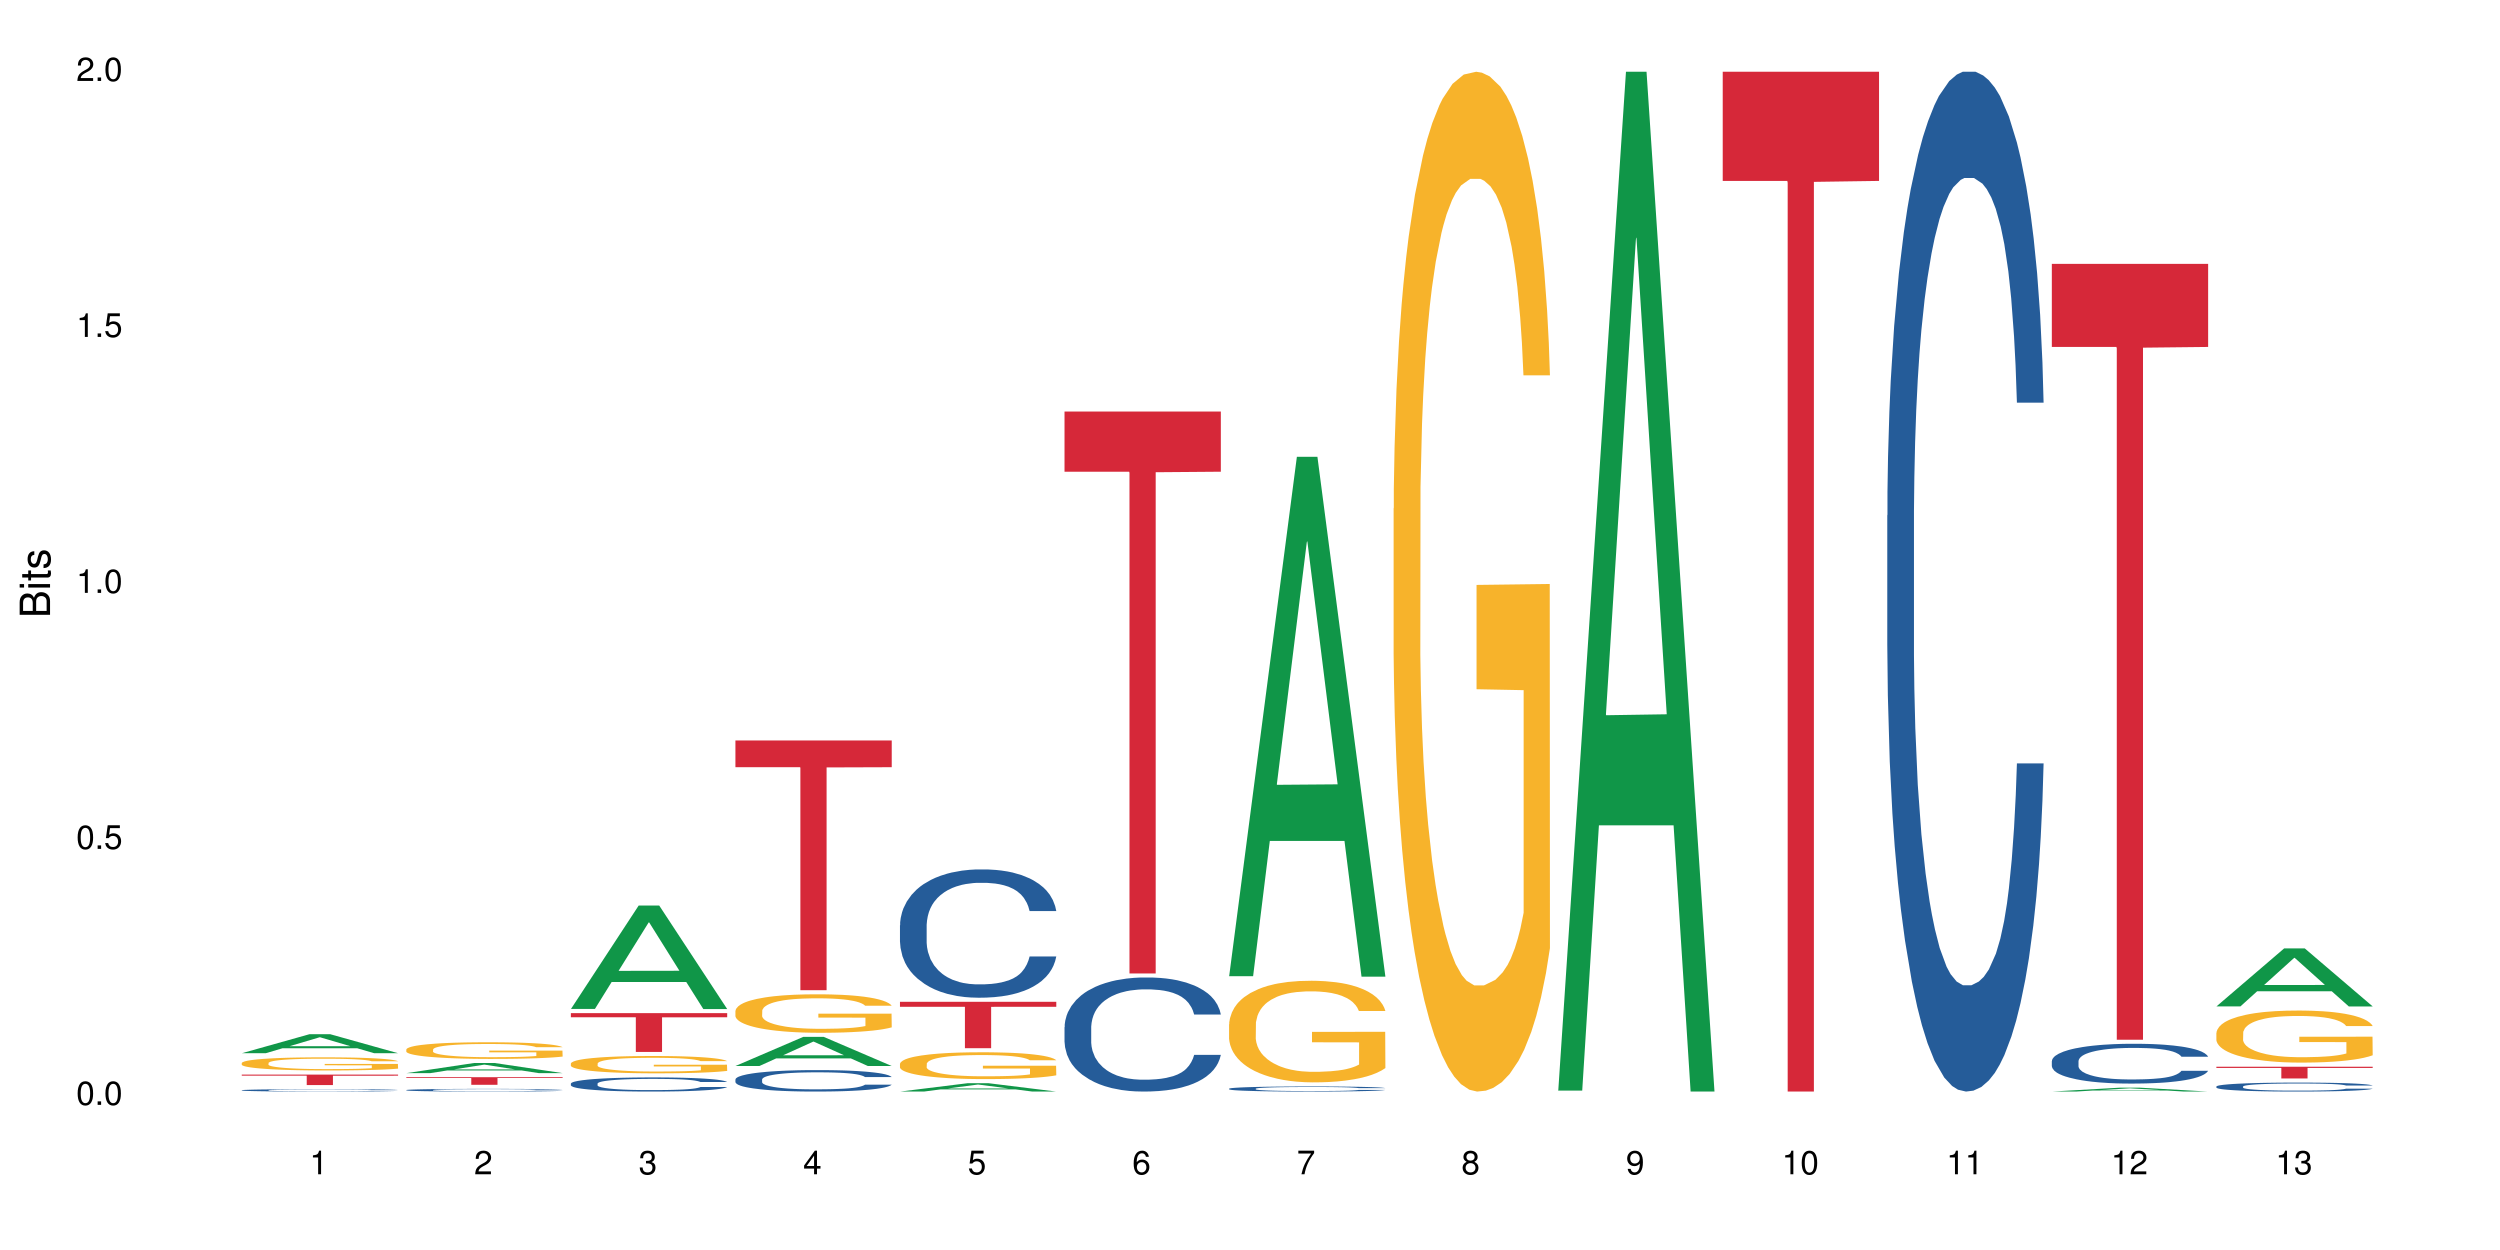<?xml version="1.0" encoding="UTF-8"?>
<svg xmlns="http://www.w3.org/2000/svg" xmlns:xlink="http://www.w3.org/1999/xlink" width="720pt" height="360pt" viewBox="0 0 720 360" version="1.1">
<defs>
<g>
<symbol overflow="visible" id="glyph0-0">
<path style="stroke:none;" d=""/>
</symbol>
<symbol overflow="visible" id="glyph0-1">
<path style="stroke:none;" d="M 2.641 -6.797 C 2 -6.797 1.422 -6.531 1.078 -6.047 C 0.641 -5.453 0.406 -4.547 0.406 -3.297 C 0.406 -1 1.188 0.219 2.641 0.219 C 4.078 0.219 4.859 -1 4.859 -3.234 C 4.859 -4.562 4.656 -5.438 4.203 -6.047 C 3.844 -6.531 3.281 -6.797 2.641 -6.797 Z M 2.641 -6.047 C 3.547 -6.047 4 -5.125 4 -3.312 C 4 -1.375 3.562 -0.484 2.625 -0.484 C 1.734 -0.484 1.281 -1.422 1.281 -3.281 C 1.281 -5.141 1.734 -6.047 2.641 -6.047 Z M 2.641 -6.047 "/>
</symbol>
<symbol overflow="visible" id="glyph0-2">
<path style="stroke:none;" d="M 1.828 -1 L 0.828 -1 L 0.828 0 L 1.828 0 Z M 1.828 -1 "/>
</symbol>
<symbol overflow="visible" id="glyph0-3">
<path style="stroke:none;" d="M 4.562 -6.797 L 1.062 -6.797 L 0.547 -3.094 L 1.328 -3.094 C 1.719 -3.562 2.047 -3.734 2.578 -3.734 C 3.484 -3.734 4.062 -3.109 4.062 -2.094 C 4.062 -1.125 3.484 -0.531 2.578 -0.531 C 1.828 -0.531 1.375 -0.906 1.188 -1.672 L 0.328 -1.672 C 0.453 -1.109 0.547 -0.844 0.75 -0.594 C 1.125 -0.078 1.828 0.219 2.594 0.219 C 3.969 0.219 4.922 -0.781 4.922 -2.219 C 4.922 -3.562 4.031 -4.484 2.719 -4.484 C 2.25 -4.484 1.859 -4.359 1.469 -4.062 L 1.734 -5.969 L 4.562 -5.969 Z M 4.562 -6.797 "/>
</symbol>
<symbol overflow="visible" id="glyph0-4">
<path style="stroke:none;" d="M 2.484 -4.844 L 2.484 0 L 3.328 0 L 3.328 -6.797 L 2.766 -6.797 C 2.469 -5.75 2.281 -5.609 0.984 -5.453 L 0.984 -4.844 Z M 2.484 -4.844 "/>
</symbol>
<symbol overflow="visible" id="glyph0-5">
<path style="stroke:none;" d="M 4.859 -0.828 L 1.281 -0.828 C 1.359 -1.391 1.672 -1.75 2.5 -2.234 L 3.469 -2.75 C 4.406 -3.266 4.906 -3.969 4.906 -4.812 C 4.906 -5.375 4.672 -5.906 4.266 -6.266 C 3.859 -6.625 3.375 -6.797 2.719 -6.797 C 1.859 -6.797 1.219 -6.5 0.844 -5.922 C 0.609 -5.562 0.5 -5.125 0.484 -4.438 L 1.328 -4.438 C 1.359 -4.906 1.406 -5.188 1.531 -5.406 C 1.75 -5.812 2.188 -6.062 2.703 -6.062 C 3.469 -6.062 4.031 -5.516 4.031 -4.781 C 4.031 -4.25 3.719 -3.797 3.125 -3.438 L 2.234 -2.938 C 0.812 -2.141 0.406 -1.5 0.328 0 L 4.859 0 Z M 4.859 -0.828 "/>
</symbol>
<symbol overflow="visible" id="glyph0-6">
<path style="stroke:none;" d="M 2.125 -3.125 L 2.578 -3.125 C 3.516 -3.125 3.984 -2.703 3.984 -1.891 C 3.984 -1.031 3.469 -0.531 2.578 -0.531 C 1.656 -0.531 1.203 -0.984 1.156 -1.969 L 0.312 -1.969 C 0.344 -1.422 0.438 -1.078 0.609 -0.766 C 0.953 -0.109 1.625 0.219 2.547 0.219 C 3.953 0.219 4.859 -0.609 4.859 -1.906 C 4.859 -2.766 4.516 -3.25 3.703 -3.516 C 4.344 -3.766 4.656 -4.25 4.656 -4.938 C 4.656 -6.109 3.875 -6.797 2.578 -6.797 C 1.203 -6.797 0.484 -6.047 0.453 -4.609 L 1.297 -4.609 C 1.312 -5.016 1.344 -5.25 1.453 -5.453 C 1.641 -5.828 2.062 -6.062 2.594 -6.062 C 3.344 -6.062 3.797 -5.625 3.797 -4.906 C 3.797 -4.422 3.609 -4.141 3.25 -3.984 C 3.016 -3.891 2.719 -3.844 2.125 -3.844 Z M 2.125 -3.125 "/>
</symbol>
<symbol overflow="visible" id="glyph0-7">
<path style="stroke:none;" d="M 3.141 -1.625 L 3.141 0 L 3.984 0 L 3.984 -1.625 L 4.984 -1.625 L 4.984 -2.391 L 3.984 -2.391 L 3.984 -6.797 L 3.359 -6.797 L 0.266 -2.516 L 0.266 -1.625 Z M 3.141 -2.391 L 1 -2.391 L 3.141 -5.359 Z M 3.141 -2.391 "/>
</symbol>
<symbol overflow="visible" id="glyph0-8">
<path style="stroke:none;" d="M 4.781 -5.031 C 4.609 -6.141 3.891 -6.797 2.844 -6.797 C 2.094 -6.797 1.422 -6.438 1.031 -5.828 C 0.609 -5.172 0.406 -4.344 0.406 -3.094 C 0.406 -1.953 0.578 -1.234 0.984 -0.625 C 1.359 -0.078 1.953 0.219 2.703 0.219 C 3.984 0.219 4.922 -0.734 4.922 -2.078 C 4.922 -3.344 4.062 -4.234 2.844 -4.234 C 2.172 -4.234 1.641 -3.969 1.281 -3.469 C 1.281 -5.125 1.828 -6.047 2.797 -6.047 C 3.391 -6.047 3.797 -5.672 3.938 -5.031 Z M 2.734 -3.484 C 3.547 -3.484 4.062 -2.922 4.062 -2 C 4.062 -1.156 3.484 -0.531 2.703 -0.531 C 1.922 -0.531 1.328 -1.188 1.328 -2.047 C 1.328 -2.891 1.906 -3.484 2.734 -3.484 Z M 2.734 -3.484 "/>
</symbol>
<symbol overflow="visible" id="glyph0-9">
<path style="stroke:none;" d="M 4.984 -6.797 L 0.438 -6.797 L 0.438 -5.969 L 4.109 -5.969 C 2.5 -3.656 1.828 -2.234 1.328 0 L 2.219 0 C 2.594 -2.172 3.453 -4.047 4.984 -6.094 Z M 4.984 -6.797 "/>
</symbol>
<symbol overflow="visible" id="glyph0-10">
<path style="stroke:none;" d="M 3.75 -3.578 C 4.453 -4 4.688 -4.344 4.688 -4.984 C 4.688 -6.047 3.844 -6.797 2.641 -6.797 C 1.438 -6.797 0.594 -6.047 0.594 -4.984 C 0.594 -4.359 0.828 -4.016 1.516 -3.578 C 0.734 -3.203 0.359 -2.641 0.359 -1.891 C 0.359 -0.641 1.297 0.219 2.641 0.219 C 3.984 0.219 4.922 -0.641 4.922 -1.875 C 4.922 -2.641 4.531 -3.203 3.75 -3.578 Z M 2.641 -6.047 C 3.359 -6.047 3.812 -5.625 3.812 -4.969 C 3.812 -4.344 3.344 -3.922 2.641 -3.922 C 1.922 -3.922 1.453 -4.344 1.453 -4.984 C 1.453 -5.625 1.922 -6.047 2.641 -6.047 Z M 2.641 -3.203 C 3.484 -3.203 4.062 -2.672 4.062 -1.875 C 4.062 -1.062 3.484 -0.531 2.625 -0.531 C 1.797 -0.531 1.219 -1.078 1.219 -1.875 C 1.219 -2.672 1.797 -3.203 2.641 -3.203 Z M 2.641 -3.203 "/>
</symbol>
<symbol overflow="visible" id="glyph0-11">
<path style="stroke:none;" d="M 0.516 -1.547 C 0.672 -0.438 1.406 0.219 2.438 0.219 C 3.188 0.219 3.859 -0.141 4.266 -0.75 C 4.688 -1.406 4.891 -2.25 4.891 -3.484 C 4.891 -4.625 4.703 -5.359 4.312 -5.953 C 3.938 -6.5 3.344 -6.797 2.594 -6.797 C 1.297 -6.797 0.359 -5.844 0.359 -4.516 C 0.359 -3.25 1.234 -2.344 2.453 -2.344 C 3.094 -2.344 3.562 -2.578 4.016 -3.109 C 4 -1.453 3.469 -0.531 2.5 -0.531 C 1.906 -0.531 1.484 -0.906 1.359 -1.547 Z M 2.578 -6.062 C 3.375 -6.062 3.969 -5.406 3.969 -4.531 C 3.969 -3.688 3.375 -3.094 2.547 -3.094 C 1.734 -3.094 1.234 -3.672 1.234 -4.578 C 1.234 -5.438 1.797 -6.062 2.578 -6.062 Z M 2.578 -6.062 "/>
</symbol>
<symbol overflow="visible" id="glyph1-0">
<path style="stroke:none;" d=""/>
</symbol>
<symbol overflow="visible" id="glyph1-1">
<path style="stroke:none;" d="M 0 -0.953 L 0 -4.891 C 0 -5.719 -0.234 -6.344 -0.734 -6.797 C -1.188 -7.234 -1.812 -7.469 -2.5 -7.469 C -3.547 -7.469 -4.188 -7 -4.625 -5.875 C -4.984 -6.672 -5.641 -7.094 -6.531 -7.094 C -7.156 -7.094 -7.734 -6.859 -8.141 -6.391 C -8.562 -5.938 -8.75 -5.344 -8.75 -4.5 L -8.75 -0.953 Z M -4.984 -2.062 L -7.766 -2.062 L -7.766 -4.219 C -7.766 -4.844 -7.688 -5.203 -7.453 -5.5 C -7.219 -5.812 -6.859 -5.969 -6.375 -5.969 C -5.906 -5.969 -5.531 -5.812 -5.297 -5.5 C -5.062 -5.203 -4.984 -4.844 -4.984 -4.219 Z M -0.984 -2.062 L -4 -2.062 L -4 -4.781 C -4 -5.328 -3.859 -5.688 -3.578 -5.953 C -3.297 -6.219 -2.922 -6.359 -2.484 -6.359 C -2.062 -6.359 -1.688 -6.219 -1.406 -5.953 C -1.109 -5.688 -0.984 -5.328 -0.984 -4.781 Z M -0.984 -2.062 "/>
</symbol>
<symbol overflow="visible" id="glyph1-2">
<path style="stroke:none;" d="M -6.281 -1.797 L -6.281 -0.797 L 0 -0.797 L 0 -1.797 Z M -8.75 -1.797 L -8.75 -0.797 L -7.484 -0.797 L -7.484 -1.797 Z M -8.75 -1.797 "/>
</symbol>
<symbol overflow="visible" id="glyph1-3">
<path style="stroke:none;" d="M -6.281 -3.047 L -6.281 -2.016 L -8.016 -2.016 L -8.016 -1.016 L -6.281 -1.016 L -6.281 -0.172 L -5.469 -0.172 L -5.469 -1.016 L -0.719 -1.016 C -0.078 -1.016 0.281 -1.453 0.281 -2.234 C 0.281 -2.469 0.25 -2.719 0.188 -3.047 L -0.641 -3.047 C -0.609 -2.922 -0.594 -2.766 -0.594 -2.562 C -0.594 -2.141 -0.719 -2.016 -1.156 -2.016 L -5.469 -2.016 L -5.469 -3.047 Z M -6.281 -3.047 "/>
</symbol>
<symbol overflow="visible" id="glyph1-4">
<path style="stroke:none;" d="M -4.531 -5.25 C -5.766 -5.25 -6.469 -4.422 -6.469 -2.969 C -6.469 -1.516 -5.719 -0.562 -4.547 -0.562 C -3.562 -0.562 -3.094 -1.062 -2.734 -2.562 L -2.516 -3.484 C -2.344 -4.188 -2.094 -4.469 -1.625 -4.469 C -1.047 -4.469 -0.641 -3.875 -0.641 -3 C -0.641 -2.453 -0.797 -2 -1.062 -1.75 C -1.25 -1.594 -1.422 -1.531 -1.875 -1.469 L -1.875 -0.406 C -0.422 -0.453 0.281 -1.266 0.281 -2.922 C 0.281 -4.5 -0.5 -5.516 -1.719 -5.516 C -2.656 -5.516 -3.172 -4.984 -3.469 -3.734 L -3.703 -2.766 C -3.891 -1.953 -4.156 -1.609 -4.594 -1.609 C -5.172 -1.609 -5.547 -2.125 -5.547 -2.938 C -5.547 -3.75 -5.203 -4.172 -4.531 -4.203 Z M -4.531 -5.25 "/>
</symbol>
</g>
</defs>
<g id="surface127773">
<rect x="0" y="0" width="720" height="360" style="fill:rgb(100%,100%,100%);fill-opacity:1;stroke:none;"/>
<path style=" stroke:none;fill-rule:nonzero;fill:rgb(6.275%,58.824%,28.235%);fill-opacity:1;" d="M 69.629 303.324 L 69.676 303.32 L 89.156 297.844 L 95.074 297.844 L 114.648 303.328 L 107.773 303.328 L 102.867 301.898 L 81.367 301.898 L 76.555 303.324 L 69.629 303.324 L 83.434 301.305 L 100.895 301.301 L 92.188 298.738 L 92.09 298.734 L 91.996 298.75 L 83.387 301.301 L 83.434 301.305 Z M 69.629 303.324 "/>
<path style=" stroke:none;fill-rule:nonzero;fill:rgb(14.51%,36.078%,60%);fill-opacity:1;" d="M 69.629 313.98 L 69.684 313.98 L 69.684 313.965 L 69.848 313.941 L 70.234 313.91 L 70.617 313.891 L 71.605 313.855 L 72.977 313.816 L 74.406 313.789 L 75.449 313.773 L 76.383 313.762 L 78.523 313.738 L 79.895 313.727 L 81.379 313.715 L 83.191 313.703 L 84.508 313.699 L 87.473 313.688 L 89.668 313.684 L 97.246 313.684 L 98.84 313.688 L 100.594 313.691 L 102.078 313.699 L 104.656 313.711 L 106.965 313.73 L 108.008 313.738 L 109.652 313.758 L 110.918 313.777 L 111.797 313.793 L 112.785 313.816 L 113.66 313.848 L 114.32 313.879 L 114.648 313.906 L 106.965 313.906 L 106.578 313.879 L 106.141 313.859 L 105.316 313.836 L 104.492 313.816 L 103.34 313.797 L 102.297 313.785 L 100.871 313.773 L 99.605 313.766 L 98.289 313.762 L 97.027 313.758 L 94.609 313.754 L 90.766 313.754 L 88.625 313.762 L 87.473 313.766 L 85.824 313.773 L 84.672 313.781 L 83.301 313.793 L 82.367 313.805 L 81.215 313.82 L 80.391 313.836 L 79.457 313.855 L 78.906 313.871 L 78.414 313.891 L 77.977 313.91 L 77.645 313.934 L 77.426 313.957 L 77.316 313.977 L 77.316 314.074 L 77.426 314.098 L 77.699 314.125 L 78.414 314.164 L 79.457 314.195 L 80.664 314.223 L 81.816 314.242 L 82.477 314.25 L 83.355 314.262 L 84.727 314.273 L 86.703 314.285 L 87.855 314.293 L 89.613 314.297 L 91.426 314.301 L 93.844 314.301 L 95.984 314.297 L 97.41 314.293 L 98.895 314.289 L 100.926 314.277 L 102.188 314.266 L 103.285 314.254 L 104.109 314.242 L 104.656 314.234 L 105.48 314.215 L 106.141 314.191 L 106.633 314.172 L 106.965 314.148 L 114.648 314.148 L 114.32 314.176 L 113.828 314.199 L 113.332 314.219 L 112.562 314.238 L 111.688 314.258 L 110.422 314.281 L 109.379 314.297 L 108.008 314.312 L 106.746 314.324 L 105.371 314.332 L 103.34 314.348 L 102.023 314.352 L 100.594 314.359 L 98.895 314.363 L 96.75 314.367 L 94.445 314.371 L 90 314.371 L 88.297 314.367 L 86.047 314.359 L 83.246 314.352 L 81.215 314.34 L 79.621 314.324 L 78.25 314.312 L 76.711 314.297 L 74.734 314.27 L 73.527 314.246 L 72.703 314.23 L 71.77 314.203 L 71.113 314.184 L 70.344 314.148 L 69.793 314.102 L 69.629 314.07 Z M 69.629 313.98 "/>
<path style=" stroke:none;fill-rule:nonzero;fill:rgb(96.863%,70.196%,16.863%);fill-opacity:1;" d="M 69.629 306.133 L 69.684 306.129 L 69.684 306.059 L 69.902 305.902 L 70.453 305.688 L 71.168 305.512 L 71.934 305.375 L 72.43 305.301 L 73.254 305.199 L 73.965 305.121 L 75.777 304.965 L 78.086 304.82 L 79.348 304.758 L 80.773 304.699 L 82.805 304.633 L 83.738 304.609 L 86.594 304.555 L 89.832 304.52 L 93.402 304.508 L 95.051 304.512 L 97.301 304.527 L 100.375 304.566 L 102.133 304.598 L 103.504 304.633 L 104.934 304.68 L 106.688 304.746 L 108.336 304.832 L 109.652 304.914 L 110.973 305.02 L 112.07 305.129 L 113.004 305.25 L 113.828 305.395 L 114.32 305.516 L 114.648 305.637 L 107.02 305.637 L 106.578 305.516 L 106.086 305.422 L 105.262 305.309 L 104.438 305.227 L 103.613 305.16 L 102.078 305.07 L 100.758 305.016 L 99.113 304.965 L 97.52 304.934 L 95.707 304.914 L 94.609 304.906 L 91.699 304.906 L 89.066 304.93 L 87.527 304.961 L 86.43 304.988 L 84.891 305.039 L 83.961 305.082 L 83.41 305.109 L 81.762 305.215 L 80.664 305.312 L 80.062 305.379 L 79.293 305.48 L 78.742 305.574 L 78.141 305.715 L 77.809 305.816 L 77.371 306.051 L 77.316 306.676 L 77.48 306.809 L 77.809 306.949 L 78.25 307.074 L 78.906 307.203 L 79.566 307.305 L 80.719 307.441 L 81.707 307.531 L 82.477 307.59 L 83.961 307.684 L 84.562 307.715 L 85.992 307.777 L 87.473 307.824 L 89.285 307.867 L 90.656 307.887 L 92.855 307.902 L 95.652 307.902 L 98.949 307.883 L 101.035 307.855 L 102.461 307.828 L 103.395 307.805 L 104.547 307.766 L 105.371 307.73 L 106.141 307.691 L 107.074 307.633 L 107.074 306.809 L 93.512 306.805 L 93.512 306.414 L 114.594 306.414 L 114.648 307.766 L 113.496 307.859 L 112.07 307.949 L 110.699 308.02 L 109.27 308.078 L 107.238 308.141 L 105.59 308.184 L 103.066 308.23 L 100.758 308.262 L 98.344 308.285 L 96.203 308.293 L 93.676 308.297 L 91.426 308.293 L 89.012 308.27 L 87.09 308.242 L 85.332 308.207 L 83.574 308.164 L 81.379 308.09 L 79.953 308.031 L 78.469 307.961 L 76.988 307.871 L 75.668 307.777 L 74.789 307.707 L 73.91 307.625 L 72.977 307.52 L 72.102 307.402 L 71.441 307.293 L 70.836 307.172 L 70.398 307.059 L 69.957 306.902 L 69.738 306.777 L 69.629 306.672 Z M 69.629 306.133 "/>
<path style=" stroke:none;fill-rule:nonzero;fill:rgb(83.922%,15.686%,22.353%);fill-opacity:1;" d="M 69.629 309.477 L 114.648 309.477 L 114.648 309.801 L 95.887 309.805 L 95.887 312.504 L 88.34 312.504 L 88.34 309.809 L 88.23 309.801 L 69.629 309.801 Z M 69.629 309.477 "/>
<path style=" stroke:none;fill-rule:nonzero;fill:rgb(6.275%,58.824%,28.235%);fill-opacity:1;" d="M 117.02 309.059 L 117.066 309.055 L 136.547 306.145 L 142.465 306.145 L 162.039 309.059 L 155.164 309.059 L 150.258 308.301 L 128.758 308.301 L 123.945 309.059 L 117.02 309.059 L 130.824 307.984 L 148.285 307.98 L 139.578 306.621 L 139.48 306.617 L 139.387 306.625 L 130.777 307.98 L 130.824 307.984 Z M 117.02 309.059 "/>
<path style=" stroke:none;fill-rule:nonzero;fill:rgb(14.51%,36.078%,60%);fill-opacity:1;" d="M 117.02 313.934 L 117.074 313.934 L 117.074 313.914 L 117.238 313.887 L 117.625 313.855 L 118.008 313.832 L 118.996 313.789 L 120.367 313.75 L 121.797 313.719 L 122.84 313.699 L 123.773 313.684 L 125.914 313.66 L 127.285 313.645 L 128.77 313.633 L 130.582 313.621 L 131.898 313.613 L 134.863 313.602 L 137.059 313.598 L 138.762 313.594 L 142.441 313.594 L 144.637 313.598 L 146.23 313.602 L 147.984 313.609 L 149.469 313.613 L 152.047 313.629 L 154.355 313.648 L 155.398 313.66 L 157.043 313.684 L 158.309 313.703 L 159.188 313.723 L 160.176 313.75 L 161.051 313.781 L 161.711 313.816 L 162.039 313.848 L 154.355 313.848 L 153.969 313.82 L 153.531 313.797 L 152.707 313.77 L 151.883 313.746 L 150.73 313.727 L 149.688 313.715 L 148.262 313.699 L 146.996 313.691 L 145.68 313.684 L 144.418 313.68 L 142 313.676 L 138.156 313.676 L 136.016 313.684 L 134.863 313.688 L 133.215 313.699 L 132.062 313.707 L 130.691 313.723 L 129.758 313.734 L 128.605 313.754 L 127.781 313.77 L 126.848 313.793 L 126.297 313.809 L 125.805 313.828 L 125.367 313.852 L 125.035 313.879 L 124.816 313.902 L 124.707 313.93 L 124.707 314.039 L 124.816 314.066 L 125.09 314.094 L 125.805 314.137 L 126.848 314.176 L 128.055 314.203 L 129.207 314.227 L 129.867 314.234 L 130.746 314.246 L 132.117 314.262 L 134.094 314.277 L 135.246 314.281 L 137.004 314.285 L 138.816 314.289 L 141.234 314.289 L 143.375 314.285 L 144.801 314.285 L 146.285 314.277 L 148.316 314.266 L 149.578 314.254 L 150.676 314.242 L 151.5 314.227 L 152.047 314.215 L 152.871 314.195 L 153.531 314.172 L 154.023 314.145 L 154.355 314.121 L 162.039 314.121 L 161.711 314.148 L 161.219 314.176 L 160.723 314.199 L 159.953 314.223 L 159.074 314.246 L 157.812 314.27 L 156.77 314.285 L 155.398 314.305 L 154.137 314.316 L 152.762 314.328 L 150.73 314.344 L 149.414 314.352 L 147.984 314.355 L 146.285 314.363 L 144.141 314.367 L 141.836 314.371 L 137.391 314.371 L 135.688 314.367 L 133.438 314.359 L 130.637 314.348 L 128.605 314.332 L 127.012 314.32 L 125.641 314.305 L 124.102 314.285 L 122.125 314.258 L 120.918 314.23 L 120.094 314.211 L 119.16 314.184 L 118.504 314.16 L 117.734 314.121 L 117.184 314.07 L 117.02 314.031 Z M 117.02 313.934 "/>
<path style=" stroke:none;fill-rule:nonzero;fill:rgb(96.863%,70.196%,16.863%);fill-opacity:1;" d="M 117.02 302.223 L 117.074 302.219 L 117.074 302.133 L 117.293 301.934 L 117.844 301.664 L 118.559 301.441 L 119.324 301.266 L 119.82 301.172 L 120.645 301.043 L 121.355 300.945 L 123.168 300.75 L 125.477 300.566 L 126.738 300.484 L 128.164 300.41 L 130.195 300.328 L 131.129 300.297 L 133.984 300.227 L 137.223 300.184 L 140.793 300.172 L 142.441 300.176 L 144.691 300.191 L 147.766 300.242 L 149.523 300.285 L 150.895 300.328 L 152.324 300.387 L 154.078 300.473 L 155.727 300.578 L 157.043 300.684 L 158.363 300.812 L 159.461 300.953 L 160.395 301.109 L 161.219 301.293 L 161.711 301.445 L 162.039 301.598 L 154.41 301.598 L 153.969 301.445 L 153.477 301.328 L 152.652 301.184 L 151.828 301.078 L 151.004 300.992 L 149.469 300.879 L 148.148 300.809 L 146.504 300.75 L 144.91 300.711 L 143.098 300.684 L 142 300.676 L 139.09 300.676 L 136.457 300.703 L 134.918 300.738 L 133.82 300.773 L 132.281 300.84 L 131.352 300.895 L 130.801 300.93 L 129.152 301.062 L 128.055 301.188 L 127.453 301.27 L 126.684 301.402 L 126.133 301.52 L 125.531 301.695 L 125.199 301.824 L 124.762 302.125 L 124.707 302.91 L 124.871 303.078 L 125.199 303.258 L 125.641 303.414 L 126.297 303.582 L 126.957 303.707 L 128.109 303.879 L 129.098 303.992 L 129.867 304.066 L 131.352 304.188 L 131.953 304.227 L 133.383 304.305 L 134.863 304.367 L 136.676 304.418 L 138.047 304.445 L 140.246 304.465 L 143.043 304.465 L 146.34 304.441 L 148.426 304.406 L 149.852 304.371 L 150.785 304.34 L 151.938 304.293 L 152.762 304.246 L 153.531 304.199 L 154.465 304.125 L 154.465 303.078 L 140.902 303.074 L 140.902 302.582 L 161.984 302.578 L 162.039 304.293 L 160.887 304.41 L 159.461 304.523 L 158.086 304.609 L 156.66 304.684 L 154.629 304.77 L 152.98 304.82 L 150.457 304.883 L 148.148 304.922 L 145.734 304.949 L 143.594 304.961 L 141.066 304.965 L 138.816 304.957 L 136.402 304.93 L 134.48 304.895 L 132.723 304.852 L 130.965 304.797 L 128.77 304.703 L 127.34 304.629 L 125.859 304.535 L 124.379 304.426 L 123.059 304.309 L 122.18 304.219 L 121.301 304.113 L 120.367 303.98 L 119.492 303.832 L 118.832 303.695 L 118.227 303.543 L 117.789 303.398 L 117.348 303.199 L 117.129 303.043 L 117.02 302.906 Z M 117.02 302.223 "/>
<path style=" stroke:none;fill-rule:nonzero;fill:rgb(83.922%,15.686%,22.353%);fill-opacity:1;" d="M 117.02 310.238 L 162.039 310.238 L 162.039 310.473 L 143.277 310.473 L 143.277 312.414 L 135.73 312.414 L 135.73 310.477 L 135.617 310.473 L 117.02 310.473 Z M 117.02 310.238 "/>
<path style=" stroke:none;fill-rule:nonzero;fill:rgb(6.275%,58.824%,28.235%);fill-opacity:1;" d="M 164.41 290.578 L 164.457 290.551 L 183.938 260.797 L 189.855 260.797 L 209.43 290.605 L 202.555 290.605 L 197.648 282.824 L 176.148 282.824 L 171.336 290.578 L 164.41 290.578 L 178.215 279.605 L 195.676 279.578 L 186.969 265.668 L 186.871 265.641 L 186.777 265.723 L 178.168 279.578 L 178.215 279.605 Z M 164.41 290.578 "/>
<path style=" stroke:none;fill-rule:nonzero;fill:rgb(14.51%,36.078%,60%);fill-opacity:1;" d="M 164.41 312.07 L 164.465 312.066 L 164.465 311.977 L 164.629 311.836 L 165.016 311.656 L 165.398 311.535 L 166.387 311.312 L 167.758 311.102 L 169.188 310.938 L 170.23 310.84 L 171.164 310.766 L 173.305 310.629 L 174.676 310.559 L 176.16 310.496 L 177.973 310.434 L 179.289 310.395 L 182.254 310.336 L 184.449 310.309 L 186.152 310.297 L 189.832 310.297 L 192.027 310.312 L 193.621 310.332 L 195.375 310.363 L 196.859 310.395 L 199.438 310.477 L 201.746 310.582 L 202.789 310.641 L 204.434 310.758 L 205.699 310.867 L 206.578 310.965 L 207.566 311.102 L 208.441 311.27 L 209.102 311.461 L 209.43 311.621 L 201.746 311.621 L 201.359 311.473 L 200.922 311.355 L 200.098 311.203 L 199.273 311.094 L 198.121 310.988 L 197.078 310.918 L 195.652 310.844 L 194.387 310.801 L 193.07 310.766 L 191.809 310.746 L 189.391 310.723 L 186.59 310.723 L 185.547 310.73 L 183.406 310.762 L 182.254 310.785 L 180.605 310.84 L 179.453 310.887 L 178.082 310.961 L 177.148 311.023 L 175.996 311.121 L 175.172 311.207 L 174.238 311.328 L 173.688 311.422 L 173.195 311.527 L 172.754 311.648 L 172.426 311.781 L 172.207 311.918 L 172.098 312.051 L 172.098 312.629 L 172.207 312.762 L 172.48 312.918 L 173.195 313.145 L 174.238 313.344 L 175.445 313.5 L 176.598 313.609 L 177.258 313.664 L 178.137 313.723 L 179.508 313.797 L 181.484 313.871 L 182.637 313.902 L 184.395 313.93 L 186.207 313.945 L 188.621 313.945 L 190.766 313.93 L 192.191 313.914 L 193.676 313.883 L 195.707 313.82 L 196.969 313.762 L 198.066 313.688 L 198.891 313.617 L 199.438 313.559 L 200.262 313.445 L 200.922 313.316 L 201.414 313.188 L 201.746 313.059 L 209.43 313.059 L 209.102 313.211 L 208.609 313.355 L 208.113 313.461 L 207.344 313.594 L 206.465 313.707 L 205.203 313.84 L 204.16 313.926 L 202.789 314.016 L 201.523 314.086 L 200.152 314.152 L 198.121 314.227 L 196.805 314.262 L 195.375 314.297 L 193.676 314.324 L 191.531 314.352 L 189.227 314.367 L 187.086 314.371 L 184.781 314.363 L 183.078 314.348 L 180.828 314.316 L 178.027 314.246 L 175.996 314.176 L 174.402 314.105 L 173.031 314.031 L 171.492 313.93 L 169.516 313.77 L 168.309 313.641 L 167.484 313.535 L 166.551 313.391 L 165.895 313.262 L 165.125 313.055 L 164.574 312.789 L 164.41 312.582 Z M 164.41 312.07 "/>
<path style=" stroke:none;fill-rule:nonzero;fill:rgb(96.863%,70.196%,16.863%);fill-opacity:1;" d="M 164.41 306.266 L 164.465 306.262 L 164.465 306.168 L 164.684 305.965 L 165.234 305.68 L 165.949 305.449 L 166.715 305.266 L 167.211 305.172 L 168.035 305.035 L 168.746 304.934 L 170.559 304.73 L 172.867 304.539 L 174.129 304.457 L 175.555 304.379 L 177.586 304.293 L 178.52 304.258 L 181.375 304.188 L 184.613 304.141 L 188.184 304.129 L 189.832 304.133 L 192.082 304.148 L 195.156 304.199 L 196.914 304.246 L 198.285 304.293 L 199.715 304.352 L 201.469 304.441 L 203.117 304.551 L 204.434 304.66 L 205.754 304.797 L 206.852 304.941 L 207.785 305.102 L 208.609 305.293 L 209.102 305.453 L 209.43 305.613 L 201.801 305.613 L 201.359 305.453 L 200.867 305.332 L 200.043 305.18 L 199.219 305.07 L 198.395 304.984 L 196.859 304.867 L 195.539 304.793 L 193.895 304.73 L 192.301 304.688 L 190.488 304.66 L 189.391 304.652 L 186.48 304.652 L 183.848 304.684 L 182.309 304.719 L 181.211 304.758 L 179.672 304.824 L 178.742 304.879 L 178.191 304.914 L 176.543 305.059 L 175.445 305.184 L 174.844 305.27 L 174.074 305.406 L 173.523 305.531 L 172.922 305.715 L 172.59 305.852 L 172.152 306.16 L 172.098 306.98 L 172.262 307.152 L 172.59 307.34 L 173.031 307.504 L 173.688 307.68 L 174.348 307.809 L 175.5 307.988 L 176.488 308.105 L 177.258 308.184 L 178.742 308.309 L 179.344 308.348 L 180.773 308.43 L 182.254 308.492 L 184.066 308.551 L 185.438 308.578 L 187.633 308.598 L 190.434 308.598 L 193.73 308.57 L 195.816 308.535 L 197.242 308.5 L 198.176 308.465 L 199.328 308.418 L 200.152 308.371 L 200.922 308.32 L 201.855 308.242 L 201.855 307.152 L 188.293 307.148 L 188.293 306.641 L 209.375 306.633 L 209.43 308.418 L 208.277 308.539 L 206.852 308.66 L 205.477 308.75 L 204.051 308.828 L 202.02 308.914 L 200.371 308.969 L 197.848 309.031 L 195.539 309.074 L 193.125 309.102 L 190.984 309.113 L 188.457 309.117 L 186.207 309.109 L 183.793 309.082 L 181.871 309.047 L 180.113 309 L 178.355 308.941 L 176.16 308.844 L 174.73 308.77 L 173.25 308.672 L 171.766 308.559 L 170.449 308.434 L 169.57 308.34 L 168.691 308.23 L 167.758 308.094 L 166.883 307.938 L 166.223 307.797 L 165.617 307.637 L 165.18 307.488 L 164.738 307.281 L 164.52 307.117 L 164.41 306.977 Z M 164.41 306.266 "/>
<path style=" stroke:none;fill-rule:nonzero;fill:rgb(83.922%,15.686%,22.353%);fill-opacity:1;" d="M 164.41 291.785 L 209.43 291.785 L 209.43 292.98 L 190.668 292.988 L 190.668 302.949 L 183.117 302.949 L 183.117 293 L 183.008 292.98 L 164.41 292.98 Z M 164.41 291.785 "/>
<path style=" stroke:none;fill-rule:nonzero;fill:rgb(6.275%,58.824%,28.235%);fill-opacity:1;" d="M 211.801 307.004 L 211.848 306.996 L 231.328 298.625 L 237.246 298.625 L 256.82 307.012 L 249.945 307.012 L 245.039 304.82 L 223.539 304.82 L 218.727 307.004 L 211.801 307.004 L 225.605 303.914 L 243.066 303.906 L 234.359 299.992 L 234.262 299.984 L 234.168 300.008 L 225.559 303.906 L 225.605 303.914 Z M 211.801 307.004 "/>
<path style=" stroke:none;fill-rule:nonzero;fill:rgb(14.51%,36.078%,60%);fill-opacity:1;" d="M 211.801 310.879 L 211.855 310.875 L 211.855 310.738 L 212.02 310.523 L 212.406 310.254 L 212.789 310.066 L 213.777 309.734 L 215.148 309.41 L 216.578 309.164 L 217.621 309.016 L 218.555 308.902 L 220.695 308.695 L 222.066 308.586 L 223.551 308.488 L 225.363 308.395 L 226.68 308.336 L 229.645 308.246 L 231.84 308.207 L 233.543 308.191 L 237.223 308.191 L 239.418 308.215 L 241.012 308.242 L 242.766 308.285 L 244.25 308.336 L 246.828 308.461 L 249.137 308.621 L 250.18 308.711 L 251.824 308.887 L 253.09 309.055 L 253.969 309.203 L 254.957 309.41 L 255.832 309.664 L 256.492 309.953 L 256.82 310.195 L 249.137 310.195 L 248.75 309.969 L 248.312 309.797 L 247.488 309.562 L 246.664 309.398 L 245.512 309.234 L 244.469 309.129 L 243.043 309.02 L 241.777 308.953 L 240.461 308.902 L 239.199 308.867 L 236.781 308.836 L 233.98 308.836 L 232.938 308.848 L 230.797 308.891 L 229.645 308.93 L 227.996 309.012 L 226.844 309.082 L 225.473 309.195 L 224.539 309.293 L 223.387 309.438 L 222.562 309.57 L 221.629 309.754 L 221.078 309.898 L 220.586 310.055 L 220.145 310.242 L 219.816 310.438 L 219.598 310.648 L 219.488 310.852 L 219.488 311.727 L 219.598 311.93 L 219.871 312.168 L 220.586 312.512 L 221.629 312.812 L 222.836 313.047 L 223.988 313.219 L 224.648 313.297 L 225.527 313.387 L 226.898 313.5 L 228.875 313.613 L 230.027 313.66 L 231.785 313.703 L 233.598 313.727 L 236.012 313.727 L 238.156 313.703 L 239.582 313.676 L 241.066 313.629 L 243.098 313.535 L 244.359 313.445 L 245.457 313.336 L 246.281 313.23 L 246.828 313.141 L 247.652 312.965 L 248.312 312.773 L 248.805 312.574 L 249.137 312.383 L 256.82 312.383 L 256.492 312.609 L 256 312.828 L 255.504 312.992 L 254.734 313.191 L 253.855 313.363 L 252.594 313.562 L 251.551 313.691 L 250.18 313.836 L 248.914 313.941 L 247.543 314.039 L 245.512 314.148 L 244.195 314.207 L 242.766 314.258 L 241.066 314.305 L 238.922 314.344 L 236.617 314.363 L 234.477 314.371 L 232.172 314.359 L 230.469 314.336 L 228.219 314.285 L 225.418 314.184 L 223.387 314.078 L 221.793 313.969 L 220.422 313.855 L 218.883 313.703 L 216.906 313.457 L 215.699 313.262 L 214.875 313.105 L 213.941 312.887 L 213.285 312.688 L 212.516 312.371 L 211.965 311.969 L 211.801 311.66 Z M 211.801 310.879 "/>
<path style=" stroke:none;fill-rule:nonzero;fill:rgb(96.863%,70.196%,16.863%);fill-opacity:1;" d="M 211.801 291.105 L 211.855 291.098 L 211.855 290.895 L 212.074 290.438 L 212.625 289.809 L 213.34 289.293 L 214.105 288.891 L 214.602 288.676 L 215.426 288.371 L 216.137 288.148 L 217.949 287.695 L 220.258 287.27 L 221.52 287.086 L 222.945 286.914 L 224.977 286.723 L 225.91 286.652 L 228.766 286.488 L 232.004 286.387 L 235.574 286.359 L 237.223 286.367 L 239.473 286.41 L 242.547 286.52 L 244.305 286.621 L 245.676 286.723 L 247.105 286.855 L 248.859 287.055 L 250.508 287.301 L 251.824 287.543 L 253.145 287.848 L 254.242 288.172 L 255.176 288.523 L 256 288.949 L 256.492 289.305 L 256.82 289.66 L 249.191 289.66 L 248.75 289.305 L 248.258 289.031 L 247.434 288.695 L 246.609 288.453 L 245.785 288.262 L 244.25 287.996 L 242.93 287.836 L 241.285 287.695 L 239.691 287.602 L 237.879 287.543 L 236.781 287.523 L 233.871 287.523 L 231.238 287.594 L 229.699 287.676 L 228.602 287.754 L 227.062 287.906 L 226.133 288.027 L 225.582 288.109 L 223.934 288.422 L 222.836 288.707 L 222.234 288.898 L 221.465 289.203 L 220.914 289.477 L 220.312 289.883 L 219.98 290.184 L 219.543 290.875 L 219.488 292.695 L 219.652 293.082 L 219.98 293.496 L 220.422 293.859 L 221.078 294.246 L 221.738 294.539 L 222.891 294.934 L 223.879 295.195 L 224.648 295.367 L 226.133 295.641 L 226.734 295.734 L 228.164 295.914 L 229.645 296.059 L 231.457 296.18 L 232.828 296.238 L 235.023 296.289 L 237.824 296.289 L 241.121 296.23 L 243.207 296.148 L 244.633 296.066 L 245.566 295.996 L 246.719 295.883 L 247.543 295.785 L 248.312 295.672 L 249.246 295.5 L 249.246 293.082 L 235.684 293.07 L 235.684 291.938 L 256.766 291.926 L 256.82 295.883 L 255.668 296.156 L 254.242 296.422 L 252.867 296.625 L 251.441 296.797 L 249.41 296.988 L 247.762 297.109 L 245.238 297.25 L 242.93 297.344 L 240.516 297.402 L 238.375 297.434 L 235.848 297.445 L 233.598 297.422 L 231.184 297.363 L 229.262 297.281 L 227.504 297.18 L 225.746 297.051 L 223.551 296.836 L 222.121 296.664 L 220.641 296.453 L 219.156 296.199 L 217.84 295.926 L 216.961 295.711 L 216.082 295.469 L 215.148 295.164 L 214.273 294.82 L 213.613 294.508 L 213.008 294.152 L 212.57 293.82 L 212.129 293.363 L 211.91 293 L 211.801 292.684 Z M 211.801 291.105 "/>
<path style=" stroke:none;fill-rule:nonzero;fill:rgb(83.922%,15.686%,22.353%);fill-opacity:1;" d="M 211.801 213.254 L 256.82 213.254 L 256.82 220.953 L 238.059 221.02 L 238.059 285.18 L 230.508 285.18 L 230.508 221.086 L 230.398 220.953 L 211.801 220.953 Z M 211.801 213.254 "/>
<path style=" stroke:none;fill-rule:nonzero;fill:rgb(6.275%,58.824%,28.235%);fill-opacity:1;" d="M 259.191 314.367 L 259.238 314.367 L 278.719 311.957 L 284.637 311.957 L 304.211 314.371 L 297.336 314.371 L 292.43 313.742 L 270.93 313.742 L 266.117 314.367 L 259.191 314.367 L 272.996 313.48 L 290.457 313.477 L 281.75 312.352 L 281.652 312.348 L 281.559 312.355 L 272.949 313.477 L 272.996 313.48 Z M 259.191 314.367 "/>
<path style=" stroke:none;fill-rule:nonzero;fill:rgb(14.51%,36.078%,60%);fill-opacity:1;" d="M 259.191 266.48 L 259.246 266.445 L 259.246 265.637 L 259.41 264.355 L 259.797 262.734 L 260.18 261.617 L 261.168 259.625 L 262.539 257.703 L 263.969 256.219 L 265.012 255.34 L 265.945 254.664 L 268.086 253.414 L 269.457 252.773 L 270.941 252.199 L 272.754 251.625 L 274.07 251.289 L 277.035 250.746 L 279.23 250.512 L 280.934 250.41 L 284.613 250.41 L 286.809 250.543 L 288.398 250.715 L 290.156 250.984 L 291.641 251.289 L 294.219 252.031 L 296.527 252.977 L 297.57 253.516 L 299.215 254.562 L 300.48 255.574 L 301.359 256.453 L 302.348 257.703 L 303.223 259.223 L 303.883 260.945 L 304.211 262.395 L 296.527 262.395 L 296.141 261.043 L 295.703 260 L 294.879 258.613 L 294.055 257.637 L 292.902 256.656 L 291.859 256.016 L 290.434 255.371 L 289.168 254.969 L 287.852 254.664 L 286.59 254.461 L 284.172 254.258 L 281.371 254.258 L 280.328 254.324 L 278.188 254.598 L 277.035 254.832 L 275.387 255.305 L 274.234 255.742 L 272.863 256.418 L 271.93 256.992 L 270.777 257.871 L 269.953 258.648 L 269.02 259.762 L 268.469 260.605 L 267.977 261.551 L 267.535 262.664 L 267.207 263.848 L 266.988 265.098 L 266.879 266.312 L 266.879 271.547 L 266.988 272.762 L 267.262 274.18 L 267.977 276.238 L 269.02 278.027 L 270.227 279.445 L 271.379 280.457 L 272.039 280.93 L 272.918 281.473 L 274.289 282.145 L 276.266 282.82 L 277.418 283.094 L 279.176 283.363 L 280.988 283.496 L 283.402 283.496 L 285.547 283.363 L 286.973 283.191 L 288.457 282.922 L 290.488 282.348 L 291.75 281.809 L 292.848 281.168 L 293.672 280.527 L 294.219 279.984 L 295.043 278.938 L 295.703 277.793 L 296.195 276.609 L 296.527 275.461 L 304.211 275.461 L 303.883 276.812 L 303.391 278.129 L 302.895 279.109 L 302.125 280.289 L 301.246 281.336 L 299.984 282.52 L 298.941 283.293 L 297.57 284.137 L 296.305 284.781 L 294.934 285.355 L 292.902 286.027 L 291.586 286.367 L 290.156 286.672 L 288.457 286.941 L 286.312 287.176 L 284.008 287.312 L 281.867 287.348 L 279.562 287.277 L 277.859 287.145 L 275.609 286.84 L 272.809 286.23 L 270.777 285.59 L 269.184 284.949 L 267.812 284.273 L 266.273 283.363 L 264.297 281.875 L 263.09 280.727 L 262.266 279.781 L 261.332 278.465 L 260.676 277.285 L 259.906 275.395 L 259.355 272.996 L 259.191 271.141 Z M 259.191 266.48 "/>
<path style=" stroke:none;fill-rule:nonzero;fill:rgb(96.863%,70.196%,16.863%);fill-opacity:1;" d="M 259.191 306.363 L 259.246 306.355 L 259.246 306.215 L 259.465 305.895 L 260.016 305.457 L 260.73 305.098 L 261.496 304.816 L 261.992 304.668 L 262.816 304.457 L 263.527 304.301 L 265.34 303.984 L 267.648 303.688 L 268.91 303.562 L 270.336 303.441 L 272.367 303.309 L 273.301 303.258 L 276.156 303.145 L 279.395 303.074 L 282.965 303.055 L 284.613 303.059 L 286.863 303.09 L 289.938 303.168 L 291.695 303.238 L 293.066 303.309 L 294.496 303.398 L 296.25 303.539 L 297.898 303.711 L 299.215 303.879 L 300.535 304.09 L 301.633 304.316 L 302.566 304.562 L 303.391 304.859 L 303.883 305.105 L 304.211 305.352 L 296.582 305.352 L 296.141 305.105 L 295.648 304.914 L 294.824 304.684 L 294 304.512 L 293.176 304.379 L 291.641 304.195 L 290.32 304.082 L 288.676 303.984 L 287.082 303.922 L 285.27 303.879 L 284.172 303.863 L 281.262 303.863 L 278.629 303.914 L 277.09 303.969 L 275.992 304.027 L 274.453 304.133 L 273.52 304.219 L 272.973 304.273 L 271.324 304.492 L 270.227 304.691 L 269.625 304.824 L 268.855 305.035 L 268.305 305.227 L 267.703 305.508 L 267.371 305.719 L 266.934 306.199 L 266.879 307.469 L 267.043 307.738 L 267.371 308.027 L 267.812 308.281 L 268.469 308.547 L 269.129 308.754 L 270.281 309.027 L 271.27 309.211 L 272.039 309.332 L 273.52 309.523 L 274.125 309.586 L 275.555 309.711 L 277.035 309.812 L 278.848 309.895 L 280.219 309.938 L 282.414 309.973 L 285.215 309.973 L 288.512 309.93 L 290.598 309.875 L 292.023 309.82 L 292.957 309.77 L 294.109 309.691 L 294.934 309.621 L 295.703 309.543 L 296.637 309.422 L 296.637 307.738 L 283.074 307.73 L 283.074 306.941 L 304.156 306.934 L 304.211 309.691 L 303.059 309.883 L 301.633 310.066 L 300.258 310.207 L 298.832 310.328 L 296.801 310.461 L 295.152 310.547 L 292.629 310.645 L 290.32 310.707 L 287.906 310.75 L 285.766 310.77 L 283.238 310.777 L 280.988 310.762 L 278.574 310.723 L 276.652 310.664 L 274.895 310.594 L 273.137 310.504 L 270.941 310.355 L 269.512 310.234 L 268.031 310.086 L 266.547 309.91 L 265.23 309.719 L 264.352 309.57 L 263.473 309.402 L 262.539 309.191 L 261.664 308.949 L 261.004 308.73 L 260.398 308.484 L 259.961 308.254 L 259.52 307.934 L 259.301 307.68 L 259.191 307.461 Z M 259.191 306.363 "/>
<path style=" stroke:none;fill-rule:nonzero;fill:rgb(83.922%,15.686%,22.353%);fill-opacity:1;" d="M 259.191 288.527 L 304.211 288.527 L 304.211 289.953 L 285.449 289.969 L 285.449 301.875 L 277.898 301.875 L 277.898 289.98 L 277.789 289.953 L 259.191 289.953 Z M 259.191 288.527 "/>
<path style=" stroke:none;fill-rule:nonzero;fill:rgb(14.51%,36.078%,60%);fill-opacity:1;" d="M 306.582 295.82 L 306.637 295.789 L 306.637 295.07 L 306.801 293.93 L 307.188 292.488 L 307.57 291.496 L 308.559 289.727 L 309.93 288.016 L 311.359 286.695 L 312.402 285.914 L 313.336 285.312 L 315.477 284.203 L 316.848 283.633 L 318.332 283.125 L 320.145 282.613 L 321.461 282.312 L 324.426 281.832 L 326.621 281.621 L 328.324 281.531 L 332.004 281.531 L 334.199 281.652 L 335.789 281.801 L 337.547 282.043 L 339.031 282.312 L 341.609 282.973 L 343.918 283.812 L 344.961 284.293 L 346.605 285.223 L 347.871 286.125 L 348.75 286.906 L 349.738 288.016 L 350.613 289.367 L 351.273 290.898 L 351.602 292.188 L 343.918 292.188 L 343.531 290.988 L 343.094 290.059 L 342.27 288.828 L 341.445 287.957 L 340.293 287.086 L 339.25 286.516 L 337.824 285.945 L 336.559 285.586 L 335.242 285.312 L 333.98 285.133 L 331.562 284.953 L 328.762 284.953 L 327.719 285.016 L 325.578 285.254 L 324.426 285.465 L 322.777 285.883 L 321.625 286.273 L 320.254 286.875 L 319.32 287.387 L 318.168 288.164 L 317.344 288.855 L 316.41 289.848 L 315.859 290.598 L 315.367 291.438 L 314.926 292.43 L 314.598 293.48 L 314.379 294.59 L 314.27 295.672 L 314.27 300.324 L 314.379 301.402 L 314.652 302.664 L 315.367 304.496 L 316.41 306.086 L 317.617 307.348 L 318.77 308.246 L 319.43 308.668 L 320.309 309.148 L 321.68 309.75 L 323.656 310.348 L 324.809 310.59 L 326.566 310.828 L 328.379 310.949 L 330.793 310.949 L 332.938 310.828 L 334.363 310.68 L 335.848 310.438 L 337.879 309.93 L 339.141 309.449 L 340.238 308.879 L 341.062 308.309 L 341.609 307.828 L 342.434 306.895 L 343.094 305.875 L 343.586 304.824 L 343.918 303.805 L 351.602 303.805 L 351.273 305.004 L 350.781 306.176 L 350.285 307.047 L 349.516 308.098 L 348.637 309.027 L 347.375 310.078 L 346.332 310.77 L 344.961 311.52 L 343.695 312.09 L 342.324 312.602 L 340.293 313.199 L 338.977 313.5 L 337.547 313.77 L 335.848 314.012 L 333.703 314.219 L 331.398 314.34 L 329.258 314.371 L 326.953 314.312 L 325.25 314.191 L 323 313.922 L 320.199 313.379 L 318.168 312.809 L 316.574 312.238 L 315.203 311.641 L 313.664 310.828 L 311.688 309.508 L 310.48 308.488 L 309.656 307.648 L 308.723 306.477 L 308.066 305.426 L 307.297 303.746 L 306.746 301.613 L 306.582 299.961 Z M 306.582 295.82 "/>
<path style=" stroke:none;fill-rule:nonzero;fill:rgb(83.922%,15.686%,22.353%);fill-opacity:1;" d="M 306.582 118.531 L 351.602 118.531 L 351.602 135.852 L 332.84 136.004 L 332.84 280.352 L 325.289 280.352 L 325.289 136.156 L 325.18 135.852 L 306.582 135.852 Z M 306.582 118.531 "/>
<path style=" stroke:none;fill-rule:nonzero;fill:rgb(6.275%,58.824%,28.235%);fill-opacity:1;" d="M 353.973 281.137 L 354.02 280.996 L 373.5 131.555 L 379.418 131.555 L 398.992 281.277 L 392.117 281.277 L 387.211 242.195 L 365.707 242.195 L 360.898 281.137 L 353.973 281.137 L 367.777 226.027 L 385.238 225.887 L 376.531 156.016 L 376.434 155.875 L 376.34 156.297 L 367.73 225.887 L 367.777 226.027 Z M 353.973 281.137 "/>
<path style=" stroke:none;fill-rule:nonzero;fill:rgb(14.51%,36.078%,60%);fill-opacity:1;" d="M 353.973 313.543 L 354.027 313.539 L 354.027 313.508 L 354.191 313.457 L 354.578 313.391 L 354.961 313.348 L 355.949 313.27 L 357.32 313.191 L 358.75 313.133 L 359.793 313.098 L 360.727 313.07 L 362.867 313.023 L 364.238 312.996 L 365.723 312.973 L 367.535 312.949 L 368.852 312.938 L 371.816 312.918 L 374.012 312.906 L 375.715 312.902 L 379.395 312.902 L 381.59 312.906 L 383.18 312.914 L 384.938 312.926 L 386.422 312.938 L 389 312.969 L 391.309 313.004 L 392.352 313.027 L 393.996 313.066 L 395.262 313.109 L 396.141 313.145 L 397.129 313.191 L 398.004 313.254 L 398.664 313.32 L 398.992 313.379 L 391.309 313.379 L 390.922 313.324 L 390.484 313.285 L 389.66 313.23 L 388.836 313.191 L 387.684 313.152 L 386.641 313.125 L 385.211 313.102 L 383.949 313.082 L 382.633 313.07 L 381.371 313.062 L 378.953 313.055 L 376.152 313.055 L 375.109 313.059 L 372.969 313.07 L 371.816 313.078 L 370.168 313.098 L 369.016 313.113 L 367.645 313.141 L 366.711 313.164 L 365.559 313.199 L 364.734 313.23 L 363.801 313.273 L 363.25 313.309 L 362.758 313.344 L 362.316 313.391 L 361.988 313.438 L 361.77 313.488 L 361.66 313.535 L 361.66 313.742 L 361.77 313.793 L 362.043 313.848 L 362.758 313.93 L 363.801 314 L 365.008 314.059 L 366.16 314.098 L 366.82 314.117 L 367.699 314.137 L 369.07 314.164 L 371.047 314.191 L 372.199 314.203 L 373.957 314.211 L 375.77 314.219 L 378.184 314.219 L 380.328 314.211 L 381.754 314.207 L 383.238 314.195 L 385.27 314.172 L 386.531 314.152 L 387.629 314.125 L 388.453 314.102 L 389 314.078 L 389.824 314.035 L 390.484 313.992 L 390.977 313.945 L 391.309 313.898 L 398.992 313.898 L 398.664 313.953 L 398.172 314.004 L 397.676 314.043 L 396.906 314.09 L 396.027 314.133 L 394.766 314.18 L 393.723 314.211 L 392.352 314.242 L 391.086 314.27 L 389.715 314.293 L 387.684 314.316 L 386.367 314.332 L 384.938 314.344 L 383.238 314.355 L 381.094 314.363 L 378.789 314.371 L 376.648 314.371 L 374.344 314.367 L 372.641 314.363 L 370.391 314.352 L 367.59 314.328 L 365.559 314.301 L 363.965 314.277 L 362.594 314.25 L 361.055 314.211 L 359.078 314.152 L 357.871 314.109 L 357.047 314.07 L 356.113 314.02 L 355.453 313.973 L 354.688 313.895 L 354.137 313.801 L 353.973 313.727 Z M 353.973 313.543 "/>
<path style=" stroke:none;fill-rule:nonzero;fill:rgb(96.863%,70.196%,16.863%);fill-opacity:1;" d="M 353.973 294.992 L 354.027 294.965 L 354.027 294.43 L 354.246 293.227 L 354.797 291.57 L 355.512 290.207 L 356.277 289.141 L 356.773 288.578 L 357.598 287.777 L 358.309 287.188 L 360.121 285.984 L 362.43 284.863 L 363.691 284.383 L 365.117 283.926 L 367.148 283.418 L 368.082 283.234 L 370.938 282.805 L 374.176 282.539 L 377.746 282.457 L 379.395 282.484 L 381.645 282.59 L 384.719 282.887 L 386.477 283.152 L 387.848 283.418 L 389.277 283.766 L 391.031 284.301 L 392.68 284.941 L 393.996 285.586 L 395.316 286.387 L 396.414 287.242 L 397.348 288.176 L 398.172 289.301 L 398.664 290.234 L 398.992 291.172 L 391.363 291.172 L 390.922 290.234 L 390.43 289.512 L 389.605 288.633 L 388.781 287.988 L 387.957 287.48 L 386.422 286.789 L 385.102 286.359 L 383.457 285.984 L 381.863 285.746 L 380.051 285.586 L 378.953 285.531 L 376.043 285.531 L 373.41 285.719 L 371.871 285.934 L 370.773 286.145 L 369.234 286.547 L 368.301 286.867 L 367.754 287.082 L 366.105 287.91 L 365.008 288.656 L 364.406 289.164 L 363.637 289.969 L 363.086 290.688 L 362.484 291.758 L 362.152 292.559 L 361.715 294.379 L 361.66 299.188 L 361.824 300.203 L 362.152 301.301 L 362.594 302.262 L 363.25 303.277 L 363.91 304.051 L 365.062 305.094 L 366.051 305.789 L 366.82 306.246 L 368.301 306.965 L 368.906 307.207 L 370.332 307.688 L 371.816 308.062 L 373.629 308.383 L 375 308.543 L 377.195 308.676 L 379.996 308.676 L 383.293 308.516 L 385.379 308.301 L 386.805 308.09 L 387.738 307.902 L 388.891 307.605 L 389.715 307.34 L 390.484 307.047 L 391.418 306.59 L 391.418 300.203 L 377.855 300.176 L 377.855 297.184 L 398.938 297.156 L 398.992 307.605 L 397.84 308.328 L 396.414 309.023 L 395.039 309.559 L 393.613 310.012 L 391.582 310.52 L 389.934 310.84 L 387.41 311.215 L 385.102 311.457 L 382.688 311.617 L 380.547 311.695 L 378.02 311.723 L 375.77 311.668 L 373.355 311.508 L 371.434 311.297 L 369.676 311.027 L 367.918 310.68 L 365.723 310.121 L 364.293 309.664 L 362.812 309.105 L 361.328 308.438 L 360.012 307.715 L 359.133 307.152 L 358.254 306.512 L 357.32 305.711 L 356.441 304.801 L 355.785 303.973 L 355.18 303.035 L 354.742 302.156 L 354.301 300.953 L 354.082 299.988 L 353.973 299.16 Z M 353.973 294.992 "/>
<path style=" stroke:none;fill-rule:nonzero;fill:rgb(96.863%,70.196%,16.863%);fill-opacity:1;" d="M 401.363 146.461 L 401.418 146.191 L 401.418 140.828 L 401.637 128.758 L 402.188 112.129 L 402.902 98.449 L 403.668 87.719 L 404.164 82.086 L 404.988 74.039 L 405.699 68.141 L 407.512 56.07 L 409.82 44.805 L 411.082 39.977 L 412.508 35.414 L 414.539 30.32 L 415.473 28.441 L 418.328 24.148 L 421.566 21.469 L 425.137 20.664 L 426.785 20.93 L 429.035 22.004 L 432.109 24.953 L 433.867 27.637 L 435.238 30.32 L 436.668 33.805 L 438.422 39.172 L 440.07 45.609 L 441.387 52.047 L 442.707 60.094 L 443.805 68.676 L 444.738 78.062 L 445.562 89.328 L 446.055 98.715 L 446.383 108.105 L 438.754 108.105 L 438.312 98.715 L 437.82 91.477 L 436.996 82.625 L 436.172 76.188 L 435.348 71.09 L 433.812 64.117 L 432.492 59.824 L 430.848 56.07 L 429.254 53.656 L 427.441 52.047 L 426.344 51.508 L 423.434 51.508 L 420.801 53.387 L 419.262 55.531 L 418.164 57.68 L 416.625 61.703 L 415.691 64.922 L 415.145 67.066 L 413.496 75.383 L 412.398 82.891 L 411.797 87.988 L 411.027 96.035 L 410.477 103.277 L 409.875 114.004 L 409.543 122.051 L 409.105 140.293 L 409.051 188.574 L 409.215 198.766 L 409.543 209.762 L 409.984 219.418 L 410.641 229.609 L 411.301 237.391 L 412.453 247.852 L 413.441 254.824 L 414.211 259.383 L 415.691 266.625 L 416.297 269.039 L 417.723 273.867 L 419.207 277.625 L 421.02 280.844 L 422.391 282.453 L 424.586 283.793 L 427.387 283.793 L 430.684 282.184 L 432.77 280.039 L 434.195 277.891 L 435.129 276.016 L 436.281 273.062 L 437.105 270.383 L 437.875 267.43 L 438.809 262.871 L 438.809 198.766 L 425.246 198.496 L 425.246 168.457 L 446.328 168.188 L 446.383 273.062 L 445.23 280.305 L 443.805 287.281 L 442.43 292.645 L 441.004 297.203 L 438.973 302.301 L 437.324 305.52 L 434.801 309.273 L 432.492 311.688 L 430.078 313.297 L 427.938 314.102 L 425.41 314.371 L 423.16 313.836 L 420.746 312.227 L 418.824 310.078 L 417.066 307.398 L 415.309 303.91 L 413.113 298.277 L 411.684 293.719 L 410.203 288.086 L 408.719 281.379 L 407.402 274.137 L 406.523 268.504 L 405.645 262.066 L 404.711 254.02 L 403.832 244.898 L 403.176 236.586 L 402.57 227.195 L 402.133 218.344 L 401.691 206.277 L 401.473 196.621 L 401.363 188.305 Z M 401.363 146.461 "/>
<path style=" stroke:none;fill-rule:nonzero;fill:rgb(6.275%,58.824%,28.235%);fill-opacity:1;" d="M 448.754 314.094 L 448.801 313.82 L 468.281 20.664 L 474.199 20.664 L 493.773 314.371 L 486.898 314.371 L 481.992 237.703 L 460.488 237.703 L 455.68 314.094 L 448.754 314.094 L 462.559 205.988 L 480.02 205.711 L 471.312 68.648 L 471.215 68.375 L 471.121 69.199 L 462.512 205.711 L 462.559 205.988 Z M 448.754 314.094 "/>
<path style=" stroke:none;fill-rule:nonzero;fill:rgb(83.922%,15.686%,22.353%);fill-opacity:1;" d="M 496.145 20.664 L 541.164 20.664 L 541.164 52.102 L 522.402 52.379 L 522.402 314.371 L 514.852 314.371 L 514.852 52.652 L 514.742 52.102 L 496.145 52.102 Z M 496.145 20.664 "/>
<path style=" stroke:none;fill-rule:nonzero;fill:rgb(14.51%,36.078%,60%);fill-opacity:1;" d="M 543.535 148.457 L 543.59 148.188 L 543.59 141.742 L 543.754 131.543 L 544.141 118.656 L 544.523 109.797 L 545.512 93.957 L 546.883 78.652 L 548.312 66.84 L 549.355 59.859 L 550.289 54.492 L 552.43 44.559 L 553.801 39.457 L 555.285 34.891 L 557.098 30.328 L 558.414 27.645 L 561.379 23.348 L 563.574 21.469 L 565.277 20.664 L 568.957 20.664 L 571.152 21.738 L 572.742 23.078 L 574.5 25.227 L 575.984 27.645 L 578.562 33.551 L 580.871 41.066 L 581.914 45.363 L 583.559 53.684 L 584.824 61.738 L 585.699 68.719 L 586.688 78.652 L 587.566 90.734 L 588.227 104.426 L 588.555 115.969 L 580.871 115.969 L 580.484 105.23 L 580.047 96.91 L 579.223 85.902 L 578.398 78.117 L 577.246 70.332 L 576.203 65.23 L 574.773 60.129 L 573.512 56.906 L 572.195 54.492 L 570.934 52.879 L 568.516 51.27 L 565.715 51.27 L 564.672 51.805 L 562.531 53.953 L 561.379 55.832 L 559.73 59.59 L 558.578 63.082 L 557.207 68.449 L 556.273 73.016 L 555.121 79.996 L 554.297 86.172 L 553.363 95.031 L 552.812 101.742 L 552.32 109.258 L 551.879 118.117 L 551.551 127.516 L 551.332 137.449 L 551.223 147.113 L 551.223 188.727 L 551.332 198.391 L 551.605 209.668 L 552.32 226.043 L 553.363 240.273 L 554.57 251.547 L 555.723 259.602 L 556.383 263.359 L 557.262 267.656 L 558.633 273.027 L 560.609 278.395 L 561.762 280.543 L 563.52 282.691 L 565.332 283.766 L 567.746 283.766 L 569.887 282.691 L 571.316 281.348 L 572.797 279.199 L 574.828 274.637 L 576.094 270.34 L 577.191 265.242 L 578.016 260.141 L 578.562 255.844 L 579.387 247.52 L 580.047 238.395 L 580.539 228.996 L 580.871 219.867 L 588.555 219.867 L 588.227 230.609 L 587.73 241.078 L 587.238 248.863 L 586.469 258.262 L 585.59 266.582 L 584.328 275.98 L 583.285 282.152 L 581.914 288.867 L 580.648 293.969 L 579.277 298.531 L 577.246 303.898 L 575.93 306.586 L 574.5 309 L 572.797 311.148 L 570.656 313.027 L 568.352 314.102 L 566.211 314.371 L 563.902 313.832 L 562.203 312.762 L 559.949 310.344 L 557.152 305.512 L 555.121 300.41 L 553.527 295.309 L 552.156 289.941 L 550.617 282.691 L 548.641 270.879 L 547.434 261.75 L 546.609 254.234 L 545.676 243.762 L 545.016 234.367 L 544.25 219.332 L 543.699 200.27 L 543.535 185.504 Z M 543.535 148.457 "/>
<path style=" stroke:none;fill-rule:nonzero;fill:rgb(6.275%,58.824%,28.235%);fill-opacity:1;" d="M 590.926 314.371 L 590.973 314.367 L 610.453 313.254 L 616.371 313.254 L 635.945 314.371 L 629.066 314.371 L 624.164 314.078 L 602.66 314.078 L 597.852 314.371 L 590.926 314.371 L 604.73 313.957 L 622.191 313.957 L 613.484 313.434 L 613.387 313.434 L 613.293 313.438 L 604.684 313.957 L 604.73 313.957 Z M 590.926 314.371 "/>
<path style=" stroke:none;fill-rule:nonzero;fill:rgb(14.51%,36.078%,60%);fill-opacity:1;" d="M 590.926 305.602 L 590.98 305.59 L 590.98 305.34 L 591.145 304.941 L 591.531 304.438 L 591.914 304.09 L 592.902 303.473 L 594.273 302.875 L 595.703 302.414 L 596.746 302.145 L 597.68 301.934 L 599.82 301.547 L 601.191 301.348 L 602.676 301.168 L 604.488 300.992 L 605.805 300.887 L 608.77 300.719 L 610.965 300.645 L 612.668 300.613 L 616.348 300.613 L 618.543 300.656 L 620.133 300.707 L 621.891 300.793 L 623.375 300.887 L 625.953 301.117 L 628.262 301.41 L 629.305 301.578 L 630.949 301.902 L 632.215 302.219 L 633.09 302.488 L 634.078 302.875 L 634.957 303.348 L 635.617 303.883 L 635.945 304.332 L 628.262 304.332 L 627.875 303.914 L 627.438 303.59 L 626.613 303.16 L 625.789 302.855 L 624.637 302.551 L 623.594 302.352 L 622.164 302.152 L 620.902 302.027 L 619.586 301.934 L 618.324 301.871 L 615.906 301.809 L 613.105 301.809 L 612.062 301.828 L 609.922 301.914 L 608.77 301.988 L 607.121 302.133 L 605.969 302.27 L 604.598 302.48 L 603.664 302.656 L 602.512 302.93 L 601.688 303.172 L 600.754 303.516 L 600.203 303.777 L 599.711 304.07 L 599.27 304.418 L 598.941 304.781 L 598.723 305.172 L 598.613 305.547 L 598.613 307.172 L 598.723 307.547 L 598.996 307.988 L 599.711 308.625 L 600.754 309.184 L 601.961 309.621 L 603.113 309.938 L 603.773 310.082 L 604.652 310.25 L 606.023 310.461 L 608 310.668 L 609.152 310.754 L 610.91 310.836 L 612.723 310.879 L 615.137 310.879 L 617.277 310.836 L 618.707 310.785 L 620.188 310.699 L 622.219 310.523 L 623.484 310.355 L 624.582 310.156 L 625.406 309.957 L 625.953 309.789 L 626.777 309.465 L 627.438 309.109 L 627.93 308.742 L 628.262 308.387 L 635.945 308.387 L 635.617 308.805 L 635.121 309.215 L 634.629 309.516 L 633.859 309.883 L 632.98 310.207 L 631.719 310.574 L 630.676 310.816 L 629.305 311.078 L 628.039 311.277 L 626.668 311.453 L 624.637 311.664 L 623.32 311.77 L 621.891 311.863 L 620.188 311.945 L 618.047 312.02 L 615.742 312.062 L 613.602 312.074 L 611.293 312.051 L 609.594 312.012 L 607.34 311.914 L 604.543 311.727 L 602.512 311.527 L 600.918 311.328 L 599.547 311.121 L 598.008 310.836 L 596.031 310.375 L 594.824 310.02 L 594 309.727 L 593.066 309.316 L 592.406 308.953 L 591.641 308.363 L 591.09 307.621 L 590.926 307.047 Z M 590.926 305.602 "/>
<path style=" stroke:none;fill-rule:nonzero;fill:rgb(83.922%,15.686%,22.353%);fill-opacity:1;" d="M 590.926 76 L 635.945 76 L 635.945 99.918 L 617.184 100.129 L 617.184 299.434 L 609.633 299.434 L 609.633 100.34 L 609.523 99.918 L 590.926 99.918 Z M 590.926 76 "/>
<path style=" stroke:none;fill-rule:nonzero;fill:rgb(6.275%,58.824%,28.235%);fill-opacity:1;" d="M 638.316 289.84 L 638.363 289.824 L 657.844 273.133 L 663.762 273.133 L 683.336 289.855 L 676.457 289.855 L 671.551 285.492 L 650.051 285.492 L 645.242 289.84 L 638.316 289.84 L 652.121 283.684 L 669.582 283.668 L 660.875 275.867 L 660.777 275.852 L 660.684 275.898 L 652.074 283.668 L 652.121 283.684 Z M 638.316 289.84 "/>
<path style=" stroke:none;fill-rule:nonzero;fill:rgb(14.51%,36.078%,60%);fill-opacity:1;" d="M 638.316 312.91 L 638.371 312.91 L 638.371 312.852 L 638.535 312.762 L 638.922 312.648 L 639.305 312.57 L 640.293 312.43 L 641.664 312.297 L 643.094 312.191 L 644.137 312.133 L 645.07 312.086 L 647.211 311.996 L 648.582 311.953 L 650.066 311.91 L 651.879 311.871 L 653.195 311.848 L 656.16 311.809 L 658.355 311.793 L 660.059 311.785 L 663.738 311.785 L 665.934 311.797 L 667.523 311.809 L 669.281 311.828 L 670.766 311.848 L 673.344 311.898 L 675.652 311.965 L 676.695 312.004 L 678.34 312.078 L 679.605 312.148 L 680.48 312.211 L 681.469 312.297 L 682.348 312.402 L 683.008 312.523 L 683.336 312.625 L 675.652 312.625 L 675.266 312.531 L 674.828 312.457 L 674.004 312.359 L 673.18 312.293 L 672.027 312.223 L 670.984 312.18 L 669.555 312.133 L 668.293 312.105 L 666.977 312.086 L 665.715 312.07 L 663.297 312.055 L 660.496 312.055 L 659.453 312.062 L 657.312 312.078 L 656.16 312.098 L 654.512 312.129 L 653.359 312.16 L 651.988 312.207 L 651.055 312.246 L 649.902 312.309 L 649.078 312.363 L 648.145 312.441 L 647.594 312.5 L 647.102 312.566 L 646.66 312.645 L 646.332 312.727 L 646.113 312.812 L 646.004 312.898 L 646.004 313.266 L 646.113 313.352 L 646.387 313.449 L 647.102 313.594 L 648.145 313.719 L 649.352 313.816 L 650.504 313.891 L 651.164 313.922 L 652.043 313.961 L 653.414 314.008 L 655.391 314.055 L 656.543 314.074 L 658.301 314.094 L 660.113 314.102 L 662.527 314.102 L 664.668 314.094 L 666.098 314.082 L 667.578 314.062 L 669.609 314.02 L 670.875 313.984 L 671.973 313.938 L 672.797 313.895 L 673.344 313.855 L 674.168 313.781 L 674.828 313.703 L 675.32 313.621 L 675.652 313.539 L 683.336 313.539 L 683.008 313.633 L 682.512 313.727 L 682.02 313.793 L 681.25 313.879 L 680.371 313.949 L 679.109 314.031 L 678.066 314.086 L 676.695 314.145 L 675.43 314.191 L 674.059 314.23 L 672.027 314.277 L 670.711 314.301 L 669.281 314.324 L 667.578 314.344 L 665.438 314.359 L 663.133 314.367 L 660.992 314.371 L 658.684 314.367 L 656.984 314.355 L 654.73 314.336 L 651.934 314.293 L 649.902 314.246 L 648.309 314.203 L 646.938 314.156 L 645.398 314.094 L 643.422 313.988 L 642.215 313.906 L 641.391 313.84 L 640.457 313.75 L 639.797 313.668 L 639.031 313.535 L 638.48 313.367 L 638.316 313.238 Z M 638.316 312.91 "/>
<path style=" stroke:none;fill-rule:nonzero;fill:rgb(96.863%,70.196%,16.863%);fill-opacity:1;" d="M 638.316 297.457 L 638.371 297.445 L 638.371 297.172 L 638.59 296.555 L 639.141 295.707 L 639.852 295.008 L 640.621 294.461 L 641.117 294.172 L 641.941 293.762 L 642.652 293.461 L 644.465 292.844 L 646.77 292.27 L 648.035 292.023 L 649.461 291.789 L 651.492 291.527 L 652.426 291.434 L 655.281 291.215 L 658.52 291.078 L 662.09 291.035 L 663.738 291.051 L 665.988 291.105 L 669.062 291.254 L 670.82 291.391 L 672.191 291.527 L 673.617 291.707 L 675.375 291.98 L 677.023 292.309 L 678.34 292.637 L 679.66 293.047 L 680.758 293.488 L 681.691 293.965 L 682.512 294.543 L 683.008 295.02 L 683.336 295.5 L 675.707 295.5 L 675.266 295.02 L 674.773 294.652 L 673.949 294.199 L 673.125 293.871 L 672.301 293.609 L 670.766 293.254 L 669.445 293.035 L 667.801 292.844 L 666.207 292.719 L 664.395 292.637 L 663.297 292.609 L 660.387 292.609 L 657.75 292.707 L 656.215 292.816 L 655.117 292.926 L 653.578 293.129 L 652.645 293.297 L 652.098 293.406 L 650.449 293.828 L 649.352 294.211 L 648.746 294.473 L 647.98 294.883 L 647.43 295.254 L 646.824 295.801 L 646.496 296.211 L 646.059 297.145 L 646.004 299.609 L 646.168 300.129 L 646.496 300.688 L 646.938 301.184 L 647.594 301.703 L 648.254 302.102 L 649.406 302.633 L 650.395 302.988 L 651.164 303.223 L 652.645 303.594 L 653.25 303.715 L 654.676 303.961 L 656.16 304.152 L 657.973 304.316 L 659.344 304.398 L 661.539 304.469 L 664.34 304.469 L 667.633 304.387 L 669.723 304.277 L 671.148 304.168 L 672.082 304.07 L 673.234 303.922 L 674.059 303.785 L 674.828 303.633 L 675.762 303.402 L 675.762 300.129 L 662.199 300.113 L 662.199 298.582 L 683.281 298.566 L 683.336 303.922 L 682.184 304.289 L 680.758 304.648 L 679.383 304.922 L 677.957 305.152 L 675.926 305.414 L 674.277 305.578 L 671.754 305.77 L 669.445 305.895 L 667.031 305.977 L 664.891 306.016 L 662.363 306.031 L 660.113 306.004 L 657.695 305.922 L 655.773 305.812 L 654.02 305.672 L 652.262 305.496 L 650.066 305.207 L 648.637 304.977 L 647.156 304.688 L 645.672 304.344 L 644.355 303.977 L 643.477 303.688 L 642.598 303.359 L 641.664 302.949 L 640.785 302.484 L 640.129 302.059 L 639.523 301.578 L 639.086 301.129 L 638.645 300.512 L 638.426 300.02 L 638.316 299.594 Z M 638.316 297.457 "/>
<path style=" stroke:none;fill-rule:nonzero;fill:rgb(83.922%,15.686%,22.353%);fill-opacity:1;" d="M 638.316 307.211 L 683.336 307.211 L 683.336 307.574 L 664.574 307.574 L 664.574 310.605 L 657.023 310.605 L 657.023 307.578 L 656.914 307.574 L 638.316 307.574 Z M 638.316 307.211 "/>
<g style="fill:rgb(0%,0%,0%);fill-opacity:1;">
  <use xlink:href="#glyph0-1" x="21.957" y="318.198"/>
  <use xlink:href="#glyph0-2" x="27.291" y="318.198"/>
  <use xlink:href="#glyph0-1" x="29.958" y="318.198"/>
</g>
<g style="fill:rgb(0%,0%,0%);fill-opacity:1;">
  <use xlink:href="#glyph0-1" x="21.957" y="244.476"/>
  <use xlink:href="#glyph0-2" x="27.291" y="244.476"/>
  <use xlink:href="#glyph0-3" x="29.958" y="244.476"/>
</g>
<g style="fill:rgb(0%,0%,0%);fill-opacity:1;">
  <use xlink:href="#glyph0-4" x="21.957" y="170.753"/>
  <use xlink:href="#glyph0-2" x="27.291" y="170.753"/>
  <use xlink:href="#glyph0-1" x="29.958" y="170.753"/>
</g>
<g style="fill:rgb(0%,0%,0%);fill-opacity:1;">
  <use xlink:href="#glyph0-4" x="21.957" y="97.034"/>
  <use xlink:href="#glyph0-2" x="27.291" y="97.034"/>
  <use xlink:href="#glyph0-3" x="29.958" y="97.034"/>
</g>
<g style="fill:rgb(0%,0%,0%);fill-opacity:1;">
  <use xlink:href="#glyph0-5" x="21.957" y="23.312"/>
  <use xlink:href="#glyph0-2" x="27.291" y="23.312"/>
  <use xlink:href="#glyph0-1" x="29.958" y="23.312"/>
</g>
<g style="fill:rgb(0%,0%,0%);fill-opacity:1;">
  <use xlink:href="#glyph0-4" x="89.141" y="338.19"/>
</g>
<g style="fill:rgb(0%,0%,0%);fill-opacity:1;">
  <use xlink:href="#glyph0-5" x="136.531" y="338.19"/>
</g>
<g style="fill:rgb(0%,0%,0%);fill-opacity:1;">
  <use xlink:href="#glyph0-6" x="183.922" y="338.19"/>
</g>
<g style="fill:rgb(0%,0%,0%);fill-opacity:1;">
  <use xlink:href="#glyph0-7" x="231.312" y="338.19"/>
</g>
<g style="fill:rgb(0%,0%,0%);fill-opacity:1;">
  <use xlink:href="#glyph0-3" x="278.703" y="338.19"/>
</g>
<g style="fill:rgb(0%,0%,0%);fill-opacity:1;">
  <use xlink:href="#glyph0-8" x="326.094" y="338.19"/>
</g>
<g style="fill:rgb(0%,0%,0%);fill-opacity:1;">
  <use xlink:href="#glyph0-9" x="373.484" y="338.19"/>
</g>
<g style="fill:rgb(0%,0%,0%);fill-opacity:1;">
  <use xlink:href="#glyph0-10" x="420.875" y="338.19"/>
</g>
<g style="fill:rgb(0%,0%,0%);fill-opacity:1;">
  <use xlink:href="#glyph0-11" x="468.266" y="338.19"/>
</g>
<g style="fill:rgb(0%,0%,0%);fill-opacity:1;">
  <use xlink:href="#glyph0-4" x="513.156" y="338.19"/>
  <use xlink:href="#glyph0-1" x="518.49" y="338.19"/>
</g>
<g style="fill:rgb(0%,0%,0%);fill-opacity:1;">
  <use xlink:href="#glyph0-4" x="560.547" y="338.19"/>
  <use xlink:href="#glyph0-4" x="565.881" y="338.19"/>
</g>
<g style="fill:rgb(0%,0%,0%);fill-opacity:1;">
  <use xlink:href="#glyph0-4" x="607.938" y="338.19"/>
  <use xlink:href="#glyph0-5" x="613.271" y="338.19"/>
</g>
<g style="fill:rgb(0%,0%,0%);fill-opacity:1;">
  <use xlink:href="#glyph0-4" x="655.328" y="338.19"/>
  <use xlink:href="#glyph0-6" x="660.662" y="338.19"/>
</g>
<g style="fill:rgb(0%,0%,0%);fill-opacity:1;">
  <use xlink:href="#glyph1-1" x="14.412" y="178.016"/>
  <use xlink:href="#glyph1-2" x="14.412" y="170.012"/>
  <use xlink:href="#glyph1-3" x="14.412" y="167.348"/>
  <use xlink:href="#glyph1-4" x="14.412" y="164.012"/>
</g>
</g>
</svg>
